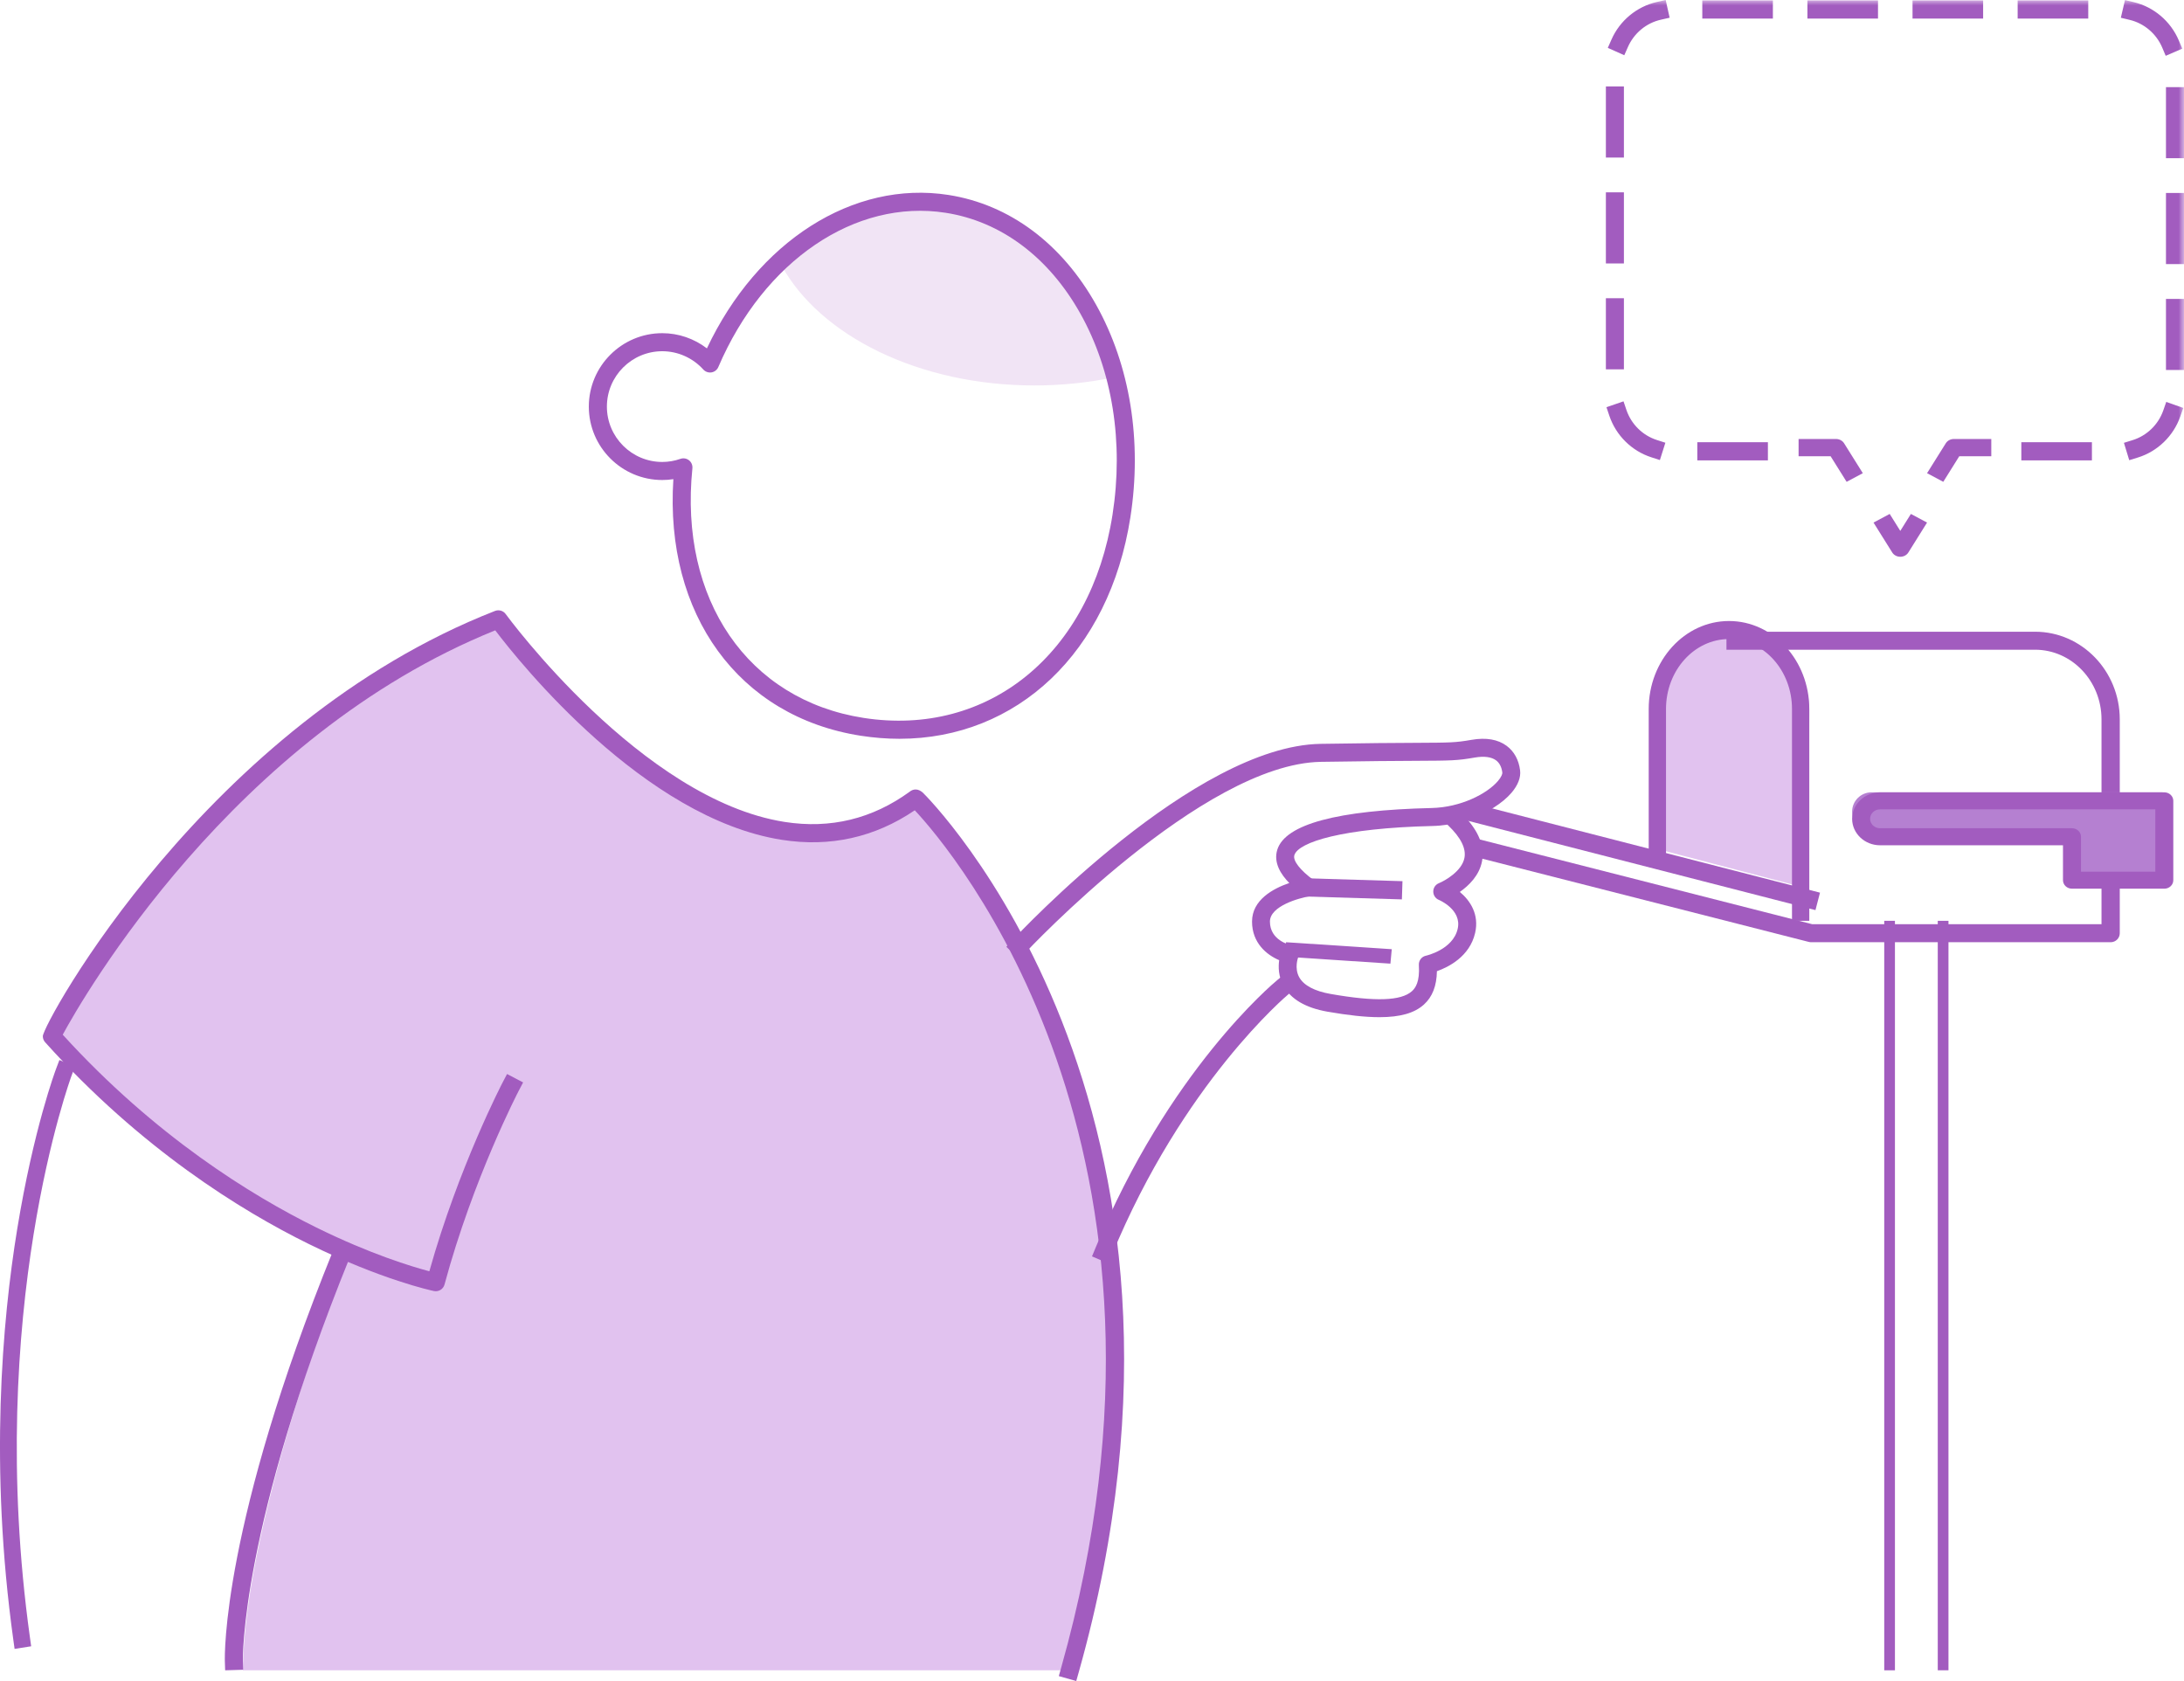 <svg xmlns="http://www.w3.org/2000/svg" xmlns:xlink="http://www.w3.org/1999/xlink" width="204" height="157" viewBox="0 0 204 157">
    <defs>
        <path id="03ympo753a" d="M0 157L204 157 204 0 0 0z"/>
    </defs>
    <g fill="none" fill-rule="evenodd">
        <g>
            <g>
                <g transform="translate(-719 -141) translate(0 -1) translate(719 142)">
                    <path fill="#E1C2EF" d="M168.92 83l.08-16.592c0-4.091-3.134-7.408-7-7.408s-7 3.317-7 7.408v12.934M99.824 156c14.768-52.5-14.379-81.667-14.379-81.278C67.957 87.556 46.583 58 46.583 58 19.767 68.5 5 96.5 5 96.89c13.796 14.97 27.592 20.22 27.592 20.22s-9.716 24.113-9.91 38.89h77.142z"/>
                    <path fill="#F1E4F5" d="M104 35.248c-2.301-8.478-8.001-14.85-15.454-16.048-5.616-.903-11.15 1.303-15.546 5.591C76.588 31.34 85.81 36 96.623 36c2.567 0 5.043-.265 7.377-.752"/>
                    <path fill="#A25CBF" d="M63.834 42.806c.188 0 .371.063.523.182.226.178.345.461.317.748-1.251 12.259 5.172 21.627 15.983 23.312 11.66 1.816 21.232-5.989 23.26-18.985 1.054-6.754-.01-13.417-2.996-18.76-2.948-5.276-7.42-8.625-12.593-9.43-8.442-1.318-16.976 4.472-21.233 14.407-.113.264-.352.453-.637.5-.282.044-.571-.053-.764-.267-.982-1.087-2.38-1.71-3.834-1.71-2.852 0-5.173 2.32-5.173 5.172 0 2.85 2.32 5.17 5.173 5.17.57 0 1.142-.098 1.697-.291.09-.032.184-.048.277-.048M84.021 69c-1.184 0-2.392-.094-3.624-.285-11.402-1.778-18.324-11.338-17.5-23.964-.345.053-.69.08-1.037.08-3.782 0-6.86-3.075-6.86-6.856 0-3.782 3.078-6.858 6.86-6.858 1.514 0 2.98.507 4.17 1.42 4.713-9.99 13.653-15.72 22.558-14.331 5.697.888 10.599 4.536 13.806 10.275 3.168 5.669 4.302 12.717 3.19 19.843C103.616 60.939 94.986 68.999 84.02 69M21.03 156l-.027-.834c-.016-.508-.272-12.77 10.122-38.39l.315-.776 1.56.625-.315.775c-10.237 25.232-10.004 37.593-10 37.715l.024.834-1.68.051z"/>
                    <path fill="#A25CBF" d="M100.53 157l-1.63-.459.229-.814c13.645-48.426-10.303-76.457-13.683-80.05-3.74 2.538-7.918 3.466-12.424 2.758-12.85-2.016-24.462-16.532-26.763-19.564C21.743 68.759 7.709 93.203 5.86 96.636c8.631 9.472 17.61 15.008 23.661 17.993 5.084 2.51 8.996 3.683 10.583 4.102 2.728-9.73 6.822-17.593 6.865-17.673l.393-.75 1.5.785-.393.75c-.043.08-4.278 8.217-6.948 18.125-.116.434-.552.702-.99.609-.195-.04-4.86-1.034-11.7-4.4-6.29-3.097-15.666-8.878-24.614-18.834-.14-.154-.217-.356-.217-.565 0-1.15 15.337-29.204 42.241-39.721.358-.137.768-.021.994.293.127.172 12.695 17.32 26.053 19.414 4.268.67 8.201-.285 11.696-2.832.057-.046.118-.086.186-.117.234-.108.594-.158 1.005.193.304.26 29.5 29.247 14.584 82.177l-.23.815z"/>
                    <path fill="#A25CBF" d="M1.363 154l-.115-.825c-2.248-16.17-1.043-29.811.363-38.407C3.139 105.432 5.17 100 5.257 99.773L5.549 99 7 99.624l-.292.773c-.082.217-8.148 22.052-3.912 52.534l.115.825-1.548.244zM135.198 77.02c-.463.071-.94.115-1.428.126-8.36.195-12.486 1.505-12.866 2.716-.161.513.512 1.389 1.8 2.34.272.202.396.548.316.878-.08.33-.35.578-.685.63-.963.15-3.715.904-3.715 2.36 0 1.748 1.816 2.177 2.023 2.22.244.051.455.21.57.43.118.222.133.484.037.715-.001.004-.373.977.108 1.84.422.756 1.43 1.294 2.918 1.554 4.182.735 6.6.653 7.607-.256.326-.294.748-.866.648-2.438-.027-.419.257-.793.665-.877.023-.005 2.515-.56 2.961-2.507.412-1.796-1.738-2.698-1.76-2.706-.316-.13-.521-.438-.52-.781 0-.344.208-.651.525-.778.582-.237 2.15-1.128 2.387-2.364.168-.88-.337-1.895-1.502-3.016l-.089-.086zM128.843 95c-1.311 0-2.909-.174-4.854-.514-2.043-.36-3.423-1.17-4.103-2.415-.478-.873-.491-1.763-.403-2.394-1.154-.49-2.535-1.6-2.535-3.607 0-2.028 1.978-3.088 3.48-3.6-.782-.798-1.499-1.9-1.12-3.114.747-2.375 5.598-3.684 14.423-3.891 2.694-.062 5.147-1.311 6.18-2.513.355-.414.428-.695.416-.795-.064-.518-.263-.903-.585-1.144-.436-.323-1.124-.413-2.002-.259-1.63.285-2.213.288-5.452.303-1.85.01-4.585.024-8.911.096-11.054.185-27.421 17.634-27.585 17.81l-.571.614L94 88.429l.57-.613c.69-.741 17.017-18.146 28.779-18.343 4.337-.073 7.077-.087 8.93-.096 3.192-.015 3.682-.018 5.174-.28 1.361-.235 2.463-.045 3.283.565.695.517 1.129 1.308 1.25 2.286.083.662-.198 1.388-.81 2.102-.795.925-2.259 1.912-4.09 2.517 1.136 1.315 1.587 2.617 1.343 3.88-.254 1.32-1.23 2.264-2.072 2.855.97.807 1.825 2.101 1.43 3.826-.508 2.216-2.5 3.2-3.57 3.577-.024 1.38-.424 2.404-1.218 3.119-.874.789-2.194 1.176-4.156 1.176z"/>
                    <path fill="#A25CBF" d="M130.946 84L121 83.702 121.054 82 131 82.298zM129.874 90L120 89.349 120.126 88 130 88.651zM103.534 118l-1.534-.658.323-.782c6.796-16.503 16.573-24.687 16.986-25.027l.646-.533L121 92.319l-.645.533c-.1.082-9.876 8.281-16.499 24.366l-.322.782zM169.576 85L137 76.63 137.424 75 170 83.37z"/>
                    <path fill="#A25CBF" d="M169 86h-1.616V66.213c0-3.599-2.64-6.527-5.884-6.527s-5.884 2.928-5.884 6.527v13.71H154v-13.71c0-4.529 3.364-8.213 7.5-8.213s7.5 3.684 7.5 8.213V86z"/>
                    <path fill="#A25CBF" d="M197.148 88h-27.975c-.071 0-.144-.01-.213-.027L137 79.828l.427-1.627 31.855 8.118h27.013V67.187c0-3.588-2.784-6.506-6.206-6.506h-28.826V59h28.826c4.362 0 7.911 3.672 7.911 8.187V87.16c0 .464-.381.84-.852.84"/>
                    <path fill="#B580D1" d="M174.812 74c-1 0-1.812.81-1.812 1.81s.811 1.812 1.812 1.812h18.356V82H202v-8h-27.188z"/>
                    <path fill="#A25CBF" d="M194.375 81.41h6.946v-5.82H175.61c-.513 0-.93.396-.93.882s.417.882.93.882h17.927c.464 0 .84.356.84.795v3.26zm7.786 1.59h-8.625c-.464 0-.84-.355-.84-.795v-3.26H175.61c-1.438 0-2.609-1.109-2.609-2.473 0-1.364 1.17-2.472 2.61-2.472h26.55c.465 0 .84.355.84.795v7.41c0 .44-.375.795-.84.795z"/>
                    <path fill="#B580D1" d="M175.5 87L175.5 156"/>
                    <mask id="n2hmoj3qlb" fill="#fff">
                        <use xlink:href="#03ympo753a"/>
                    </mask>
                    <path fill="#A25CBF" d="M176 156L177 156 177 86 176 86z" mask="url(#n2hmoj3qlb)"/>
                    <path fill="#B580D1" d="M181.5 87L181.5 156" mask="url(#n2hmoj3qlb)"/>
                    <path fill="#A25CBF" d="M181 156L182 156 182 86 181 86zM172.486 45l-1.495-2.389H168V41h3.495c.313 0 .602.154.757.403L174 44.194l-1.514.806zM177.5 52c-.311 0-.6-.153-.755-.403L175 48.806l1.51-.806.99 1.583.99-1.583 1.51.806-1.745 2.791c-.156.25-.444.403-.755.403M181.514 45L180 44.194l1.748-2.791c.155-.25.444-.403.757-.403H186v1.611h-2.991L181.514 45zM159.006 1.733h6.594V.036h-6.594v1.697zm9.819 0h6.593V.036h-6.593v1.697zm9.818 0h6.594V.036h-6.594v1.697zm9.819 0h6.594V.036h-6.594v1.697zm-36.743 3.425l-1.54-.687.342-.776c.781-1.774 2.368-3.086 4.243-3.51l.821-.185.37 1.655-.823.186c-1.357.306-2.505 1.257-3.071 2.542l-.342.775zm50.572.054l-.33-.78c-.552-1.292-1.688-2.256-3.043-2.578l-.818-.196.387-1.651.82.195c1.872.446 3.442 1.778 4.201 3.561l.332.78-1.549.669zM150 14.714h1.684V8.072H150v6.642zm52.316.062H204v-6.64h-1.684v6.64zM150 24.605h1.684v-6.642H150v6.642zm52.316.062H204v-6.642h-1.684v6.642zM150 34.494h1.684v-6.641H150v6.641zm52.316.063H204v-6.641h-1.684v6.64zm-47.271 8.41l-.803-.259c-1.833-.59-3.298-2.04-3.918-3.875l-.27-.803 1.593-.546.271.803c.45 1.33 1.51 2.378 2.837 2.805l.802.258-.512 1.616zm43.84.013l-.496-1.622.806-.25c1.333-.412 2.405-1.448 2.868-2.772l.28-.799 1.589.564-.28.8c-.64 1.828-2.122 3.26-3.962 3.83l-.805.249zM158.54 43h6.594v-1.697h-6.594V43zm30.266 0h6.593v-1.697h-6.593V43z" mask="url(#n2hmoj3qlb)"/>
                </g>
            </g>
        </g>
    </g>
</svg>
